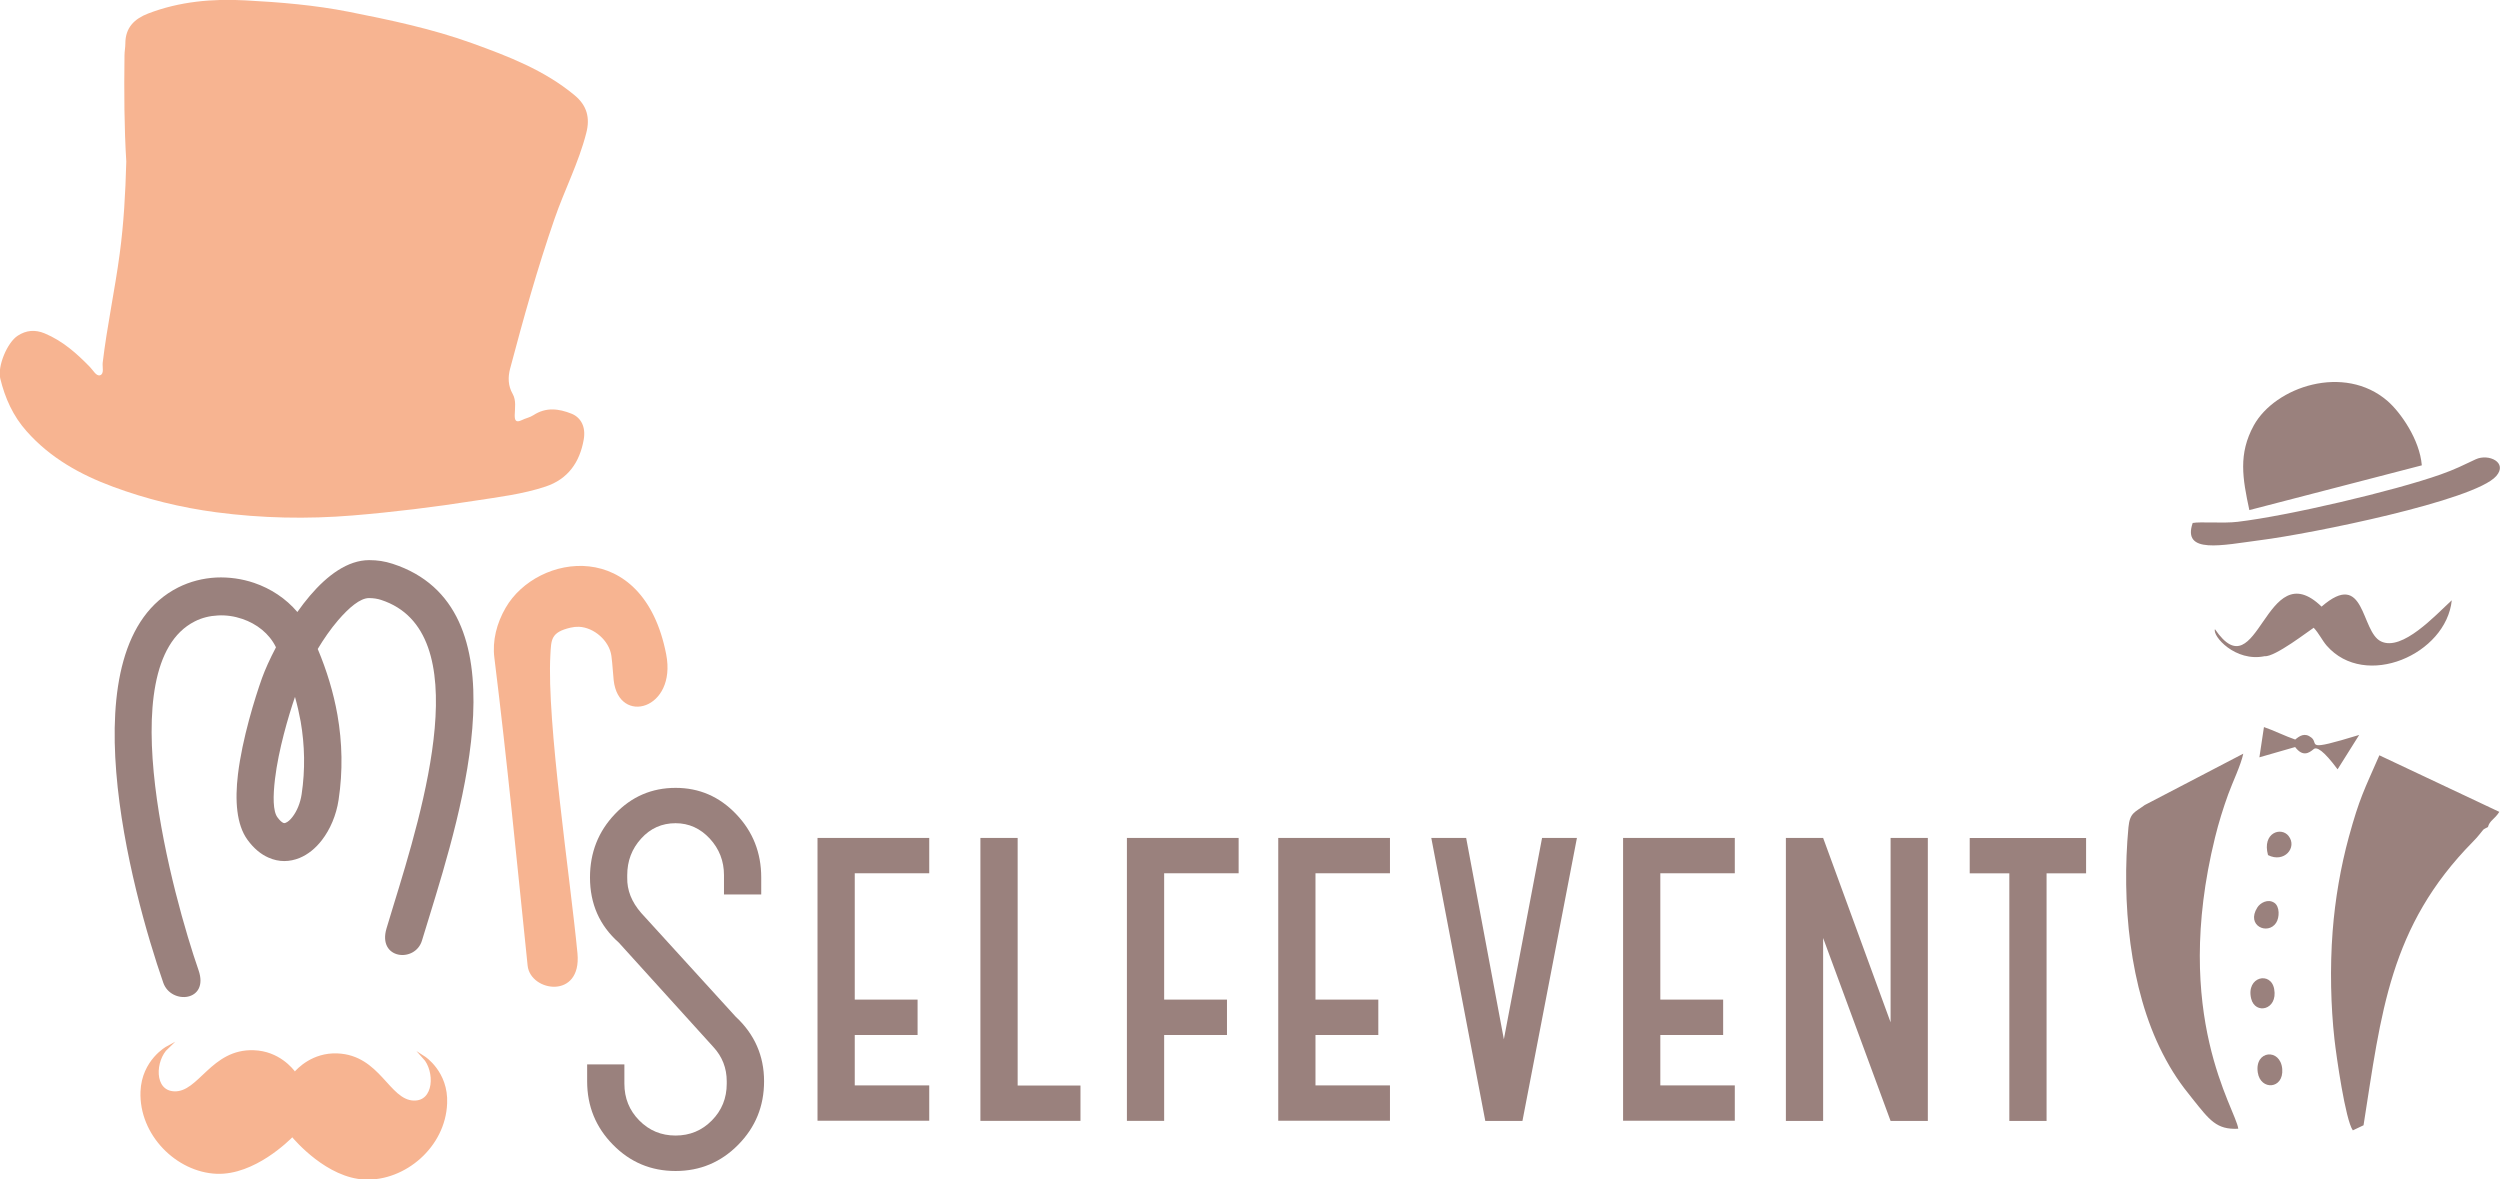 <svg width="212" height="100" viewBox="0 0 212 100" fill="none" xmlns="http://www.w3.org/2000/svg">
<g clip-path="url(#clip0)">
<path fill-rule="evenodd" clip-rule="evenodd" d="M209.694 71.388C210.047 71.029 210.031 71.029 210.304 70.704C210.698 70.239 210.465 70.402 210.979 70.133C211.116 69.58 211.518 69.506 211.944 68.847C208.553 67.25 205.161 65.646 201.77 64.049C200.461 67.047 200.091 67.666 199.183 70.972C198.492 73.505 198.018 76.25 197.809 78.954C197.568 82.09 197.656 85.372 197.961 88.117C198.122 89.567 198.894 94.983 199.52 95.854C199.826 95.708 200.123 95.569 200.428 95.423C201.931 85.901 202.614 78.579 209.694 71.388ZM192.328 72.512C193.702 73.212 194.835 71.868 194.072 70.891C193.445 70.085 191.806 70.614 192.328 72.512ZM193.011 78.262C193.317 77.798 193.325 76.869 192.867 76.56C192.312 76.185 191.653 76.576 191.42 76.959C190.44 78.506 192.312 79.321 193.011 78.262ZM190.898 84.68C191.235 86.073 193.172 85.649 192.851 83.874C192.577 82.334 190.448 82.815 190.898 84.68ZM191.46 90.951C191.693 92.491 193.67 92.376 193.534 90.65C193.381 88.866 191.171 89.053 191.46 90.951ZM200.059 62.323C199.448 63.292 198.837 64.269 198.227 65.239C197.029 63.626 196.459 63.308 196.194 63.528C195.8 63.862 195.277 64.204 194.627 63.349C193.614 63.642 192.61 63.927 191.597 64.221C191.726 63.365 191.854 62.51 191.983 61.655C192.738 61.907 193.855 62.453 194.635 62.714C195.004 62.404 195.446 62.095 196.009 62.551C196.684 63.088 195.285 63.781 200.059 62.323ZM196.202 53.233C196.652 53.714 196.917 54.3 197.302 54.748C200.573 58.495 207.444 55.489 207.91 50.904C206.536 52.158 203.715 55.261 201.907 54.39C200.171 53.559 200.597 48.208 196.869 51.441C192.063 46.791 191.525 58.764 187.828 53.355C187.595 53.926 189.548 56.165 192.047 55.644C192.899 55.742 195.864 53.437 196.202 53.233ZM185.94 44.347C186.599 44.225 188.543 44.396 189.749 44.25C194.032 43.745 203.016 41.635 206.97 40.234C208.215 39.795 208.882 39.444 209.943 38.948C211.028 38.443 212.691 39.216 211.678 40.373C209.87 42.45 195.936 45.268 191.685 45.805C188.431 46.229 185.024 47.019 185.94 44.347ZM190.745 43.256C195.623 41.994 200.501 40.723 205.37 39.461C205.194 37.27 203.554 34.949 202.461 34.004C198.797 30.827 192.939 32.79 191.123 36.073C189.797 38.492 190.167 40.56 190.745 43.256ZM189.805 95.716C189.612 94.062 184.108 86.17 187.836 71.013C188.142 69.767 188.527 68.529 188.953 67.356C189.323 66.33 190.022 64.897 190.231 63.911C187.443 65.361 184.662 66.819 181.874 68.268C181.03 68.895 180.612 68.904 180.492 70.158C179.905 76.446 180.572 83.833 183.384 89.322C184.188 90.894 184.935 91.961 185.924 93.175C187.37 94.983 187.957 95.814 189.805 95.716Z" fill="#9A817D"/>
<path fill-rule="evenodd" clip-rule="evenodd" d="M32.778 78.726C32.955 78.148 33.14 77.537 33.333 76.894C35.904 68.537 40.517 53.543 32.312 50.871C32.175 50.822 32.015 50.79 31.83 50.757C31.661 50.733 31.484 50.717 31.291 50.717C30.544 50.717 29.596 51.523 28.664 52.606C28.037 53.339 27.45 54.186 26.944 55.033C27.707 56.85 28.278 58.715 28.616 60.629C29.025 62.974 29.082 65.385 28.712 67.829C28.519 69.124 27.997 70.337 27.298 71.241C26.767 71.933 26.116 72.463 25.401 72.756C24.557 73.098 23.657 73.123 22.765 72.724C22.131 72.447 21.528 71.958 20.989 71.217C20.049 69.93 19.913 67.877 20.178 65.67C20.54 62.64 21.632 59.146 22.219 57.501C22.468 56.809 22.878 55.889 23.4 54.895L23.392 54.87C22.83 53.722 21.769 52.899 20.548 52.484C19.881 52.256 19.173 52.15 18.474 52.191C17.791 52.223 17.116 52.386 16.514 52.696C9.201 56.402 14.77 76.323 16.835 82.269C17.767 84.941 14.505 85.225 13.846 83.336C11.146 75.566 5.497 54.691 15.099 49.821C16.12 49.308 17.221 49.031 18.33 48.974C19.423 48.925 20.523 49.08 21.552 49.43C22.958 49.91 24.244 50.749 25.216 51.898C25.554 51.417 25.916 50.945 26.285 50.513C27.764 48.778 29.491 47.499 31.308 47.499C31.653 47.499 31.991 47.524 32.312 47.573C32.633 47.622 32.963 47.703 33.292 47.809C44.494 51.45 39.279 68.399 36.37 77.847C36.161 78.531 35.96 79.182 35.783 79.76C35.205 81.674 31.991 81.357 32.778 78.726ZM25.015 59.097C24.453 60.743 23.617 63.577 23.32 66.053C23.143 67.535 23.143 68.798 23.529 69.311C23.722 69.572 23.882 69.718 24.027 69.783C24.083 69.808 24.156 69.808 24.22 69.775C24.413 69.702 24.614 69.523 24.806 69.27C25.176 68.79 25.465 68.106 25.578 67.356C25.891 65.263 25.843 63.202 25.498 61.191C25.369 60.482 25.208 59.782 25.015 59.097Z" fill="#9A817D"/>
<path fill-rule="evenodd" clip-rule="evenodd" d="M35.952 89.665C37.005 90.813 36.941 93.501 35.069 93.436C32.915 93.354 32.16 89.575 28.6 89.436C26.535 89.355 25.281 90.691 25 91.025C24.75 90.674 23.601 89.241 21.528 89.168C17.968 89.029 16.932 92.735 14.778 92.654C12.914 92.58 13.05 89.893 14.184 88.826C14.184 88.826 12.126 89.942 12.022 92.564C11.885 96.197 15.035 99.3 18.378 99.43C21.528 99.552 24.461 96.628 24.791 96.286C25.096 96.653 27.796 99.796 30.954 99.919C34.305 100.049 37.672 97.207 37.809 93.566C37.929 90.927 35.952 89.665 35.952 89.665Z" fill="#F7B491" stroke="#F7B491" stroke-width="0.216" stroke-miterlimit="22.926"/>
<path fill-rule="evenodd" clip-rule="evenodd" d="M10.709 13.698C10.533 10.832 10.517 7.777 10.557 4.715C10.557 4.373 10.629 4.031 10.629 3.689C10.629 2.337 11.4 1.596 12.558 1.148C15.226 0.121 18.022 -0.123 20.818 0.032C23.752 0.187 26.693 0.431 29.585 1.001C33.113 1.701 36.649 2.443 40.032 3.664C43.086 4.772 46.155 5.937 48.727 8.079C49.771 8.942 50.053 9.985 49.715 11.28C49.072 13.804 47.867 16.109 47.023 18.561C45.577 22.739 44.387 26.999 43.254 31.275C43.069 31.983 43.078 32.708 43.471 33.4C43.785 33.946 43.664 34.598 43.648 35.2C43.64 35.657 43.752 35.86 44.235 35.632C44.556 35.469 44.934 35.404 45.231 35.209C46.3 34.508 47.377 34.647 48.478 35.086C49.273 35.412 49.691 36.21 49.498 37.285C49.161 39.208 48.156 40.633 46.268 41.26C44.307 41.912 42.274 42.148 40.241 42.465C36.81 43.003 33.362 43.426 29.899 43.712C26.042 44.029 22.201 43.948 18.351 43.443C15.338 43.044 12.421 42.327 9.584 41.276C6.828 40.258 4.265 38.841 2.256 36.569C1.107 35.282 0.424 33.759 0.022 32.097C-0.227 31.055 0.616 29.035 1.508 28.465C2.224 28 2.971 27.935 3.783 28.269C5.325 28.913 6.507 29.971 7.632 31.128C7.897 31.397 8.162 31.926 8.492 31.82C8.853 31.698 8.668 31.128 8.709 30.753C9.078 27.642 9.745 24.58 10.155 21.485C10.492 18.968 10.637 16.427 10.709 13.698Z" fill="#F7B491"/>
<path fill-rule="evenodd" clip-rule="evenodd" d="M49.79 90.259H52.948V91.896C52.948 93.126 53.366 94.16 54.21 95.016C55.053 95.871 56.074 96.294 57.287 96.294C58.501 96.294 59.521 95.871 60.365 95.016C61.209 94.16 61.627 93.126 61.627 91.896V91.692C61.627 90.577 61.249 89.599 60.486 88.777L52.474 79.932C50.843 78.49 50.031 76.649 50.031 74.409C50.031 72.3 50.738 70.508 52.145 69.034C53.551 67.552 55.27 66.811 57.295 66.811C59.296 66.811 61.008 67.552 62.422 69.034C63.845 70.516 64.552 72.308 64.552 74.409V75.851H61.394V74.214C61.394 73.017 60.992 71.982 60.188 71.111C59.385 70.248 58.42 69.808 57.287 69.808C56.13 69.808 55.158 70.239 54.37 71.111C53.583 71.974 53.189 73.009 53.189 74.214V74.418C53.165 75.485 53.559 76.486 54.37 77.415L62.382 86.211C63.989 87.702 64.793 89.534 64.793 91.692C64.793 93.802 64.062 95.594 62.599 97.076C61.137 98.558 59.369 99.3 57.287 99.3C55.206 99.3 53.438 98.558 51.984 97.076C50.521 95.594 49.79 93.802 49.79 91.692V90.259ZM69.325 95.056V71.054H78.799V74.051H72.483V84.769H77.811V87.767H72.483V92.043H78.799V95.04H69.325V95.056ZM83.138 95.056V71.054H86.297V92.051H91.624V95.048H83.138V95.056ZM95.562 95.056V71.054H105.036V74.051H98.72V84.769H104.048V87.767H98.72V95.048H95.562V95.056ZM108.395 95.056V71.054H117.869V74.051H111.553V84.769H116.881V87.767H111.553V92.043H117.869V95.04H108.395V95.056ZM125.953 95.056L121.373 71.054H124.33L127.528 88.133L130.767 71.054H133.724L129.103 95.056H125.953ZM137.637 95.056V71.054H147.111V74.051H140.795V84.769H146.123V87.767H140.795V92.043H147.111V95.04H137.637V95.056ZM160.322 95.056L154.601 79.541V95.056H151.443V71.054H154.601L160.322 86.692V71.054H163.48V95.056H160.322ZM167.032 74.059V71.062H176.9V74.059H173.549V95.056H170.391V74.059H167.032Z" fill="#9A817D"/>
<path fill-rule="evenodd" clip-rule="evenodd" d="M44.743 81.886C43.835 73.114 43.008 64.53 41.923 55.782C41.738 54.325 42.124 52.842 42.879 51.539C45.547 46.913 54.547 45.496 56.492 55.481C57.408 60.181 52.474 61.533 52.04 57.688C51.992 57.297 51.943 56.32 51.847 55.62C51.67 54.333 50.376 53.209 49.099 53.152C48.866 53.144 48.625 53.168 48.383 53.225C46.704 53.616 46.744 54.243 46.672 55.538C46.35 61.215 48.359 74.45 48.97 80.852C49.332 84.778 44.976 84.11 44.743 81.886Z" fill="#F7B491"/>
</g>
<defs>
<clipPath id="clip0">
<rect width="212" height="100" fill="white"/>
</clipPath>
</defs>
</svg>
